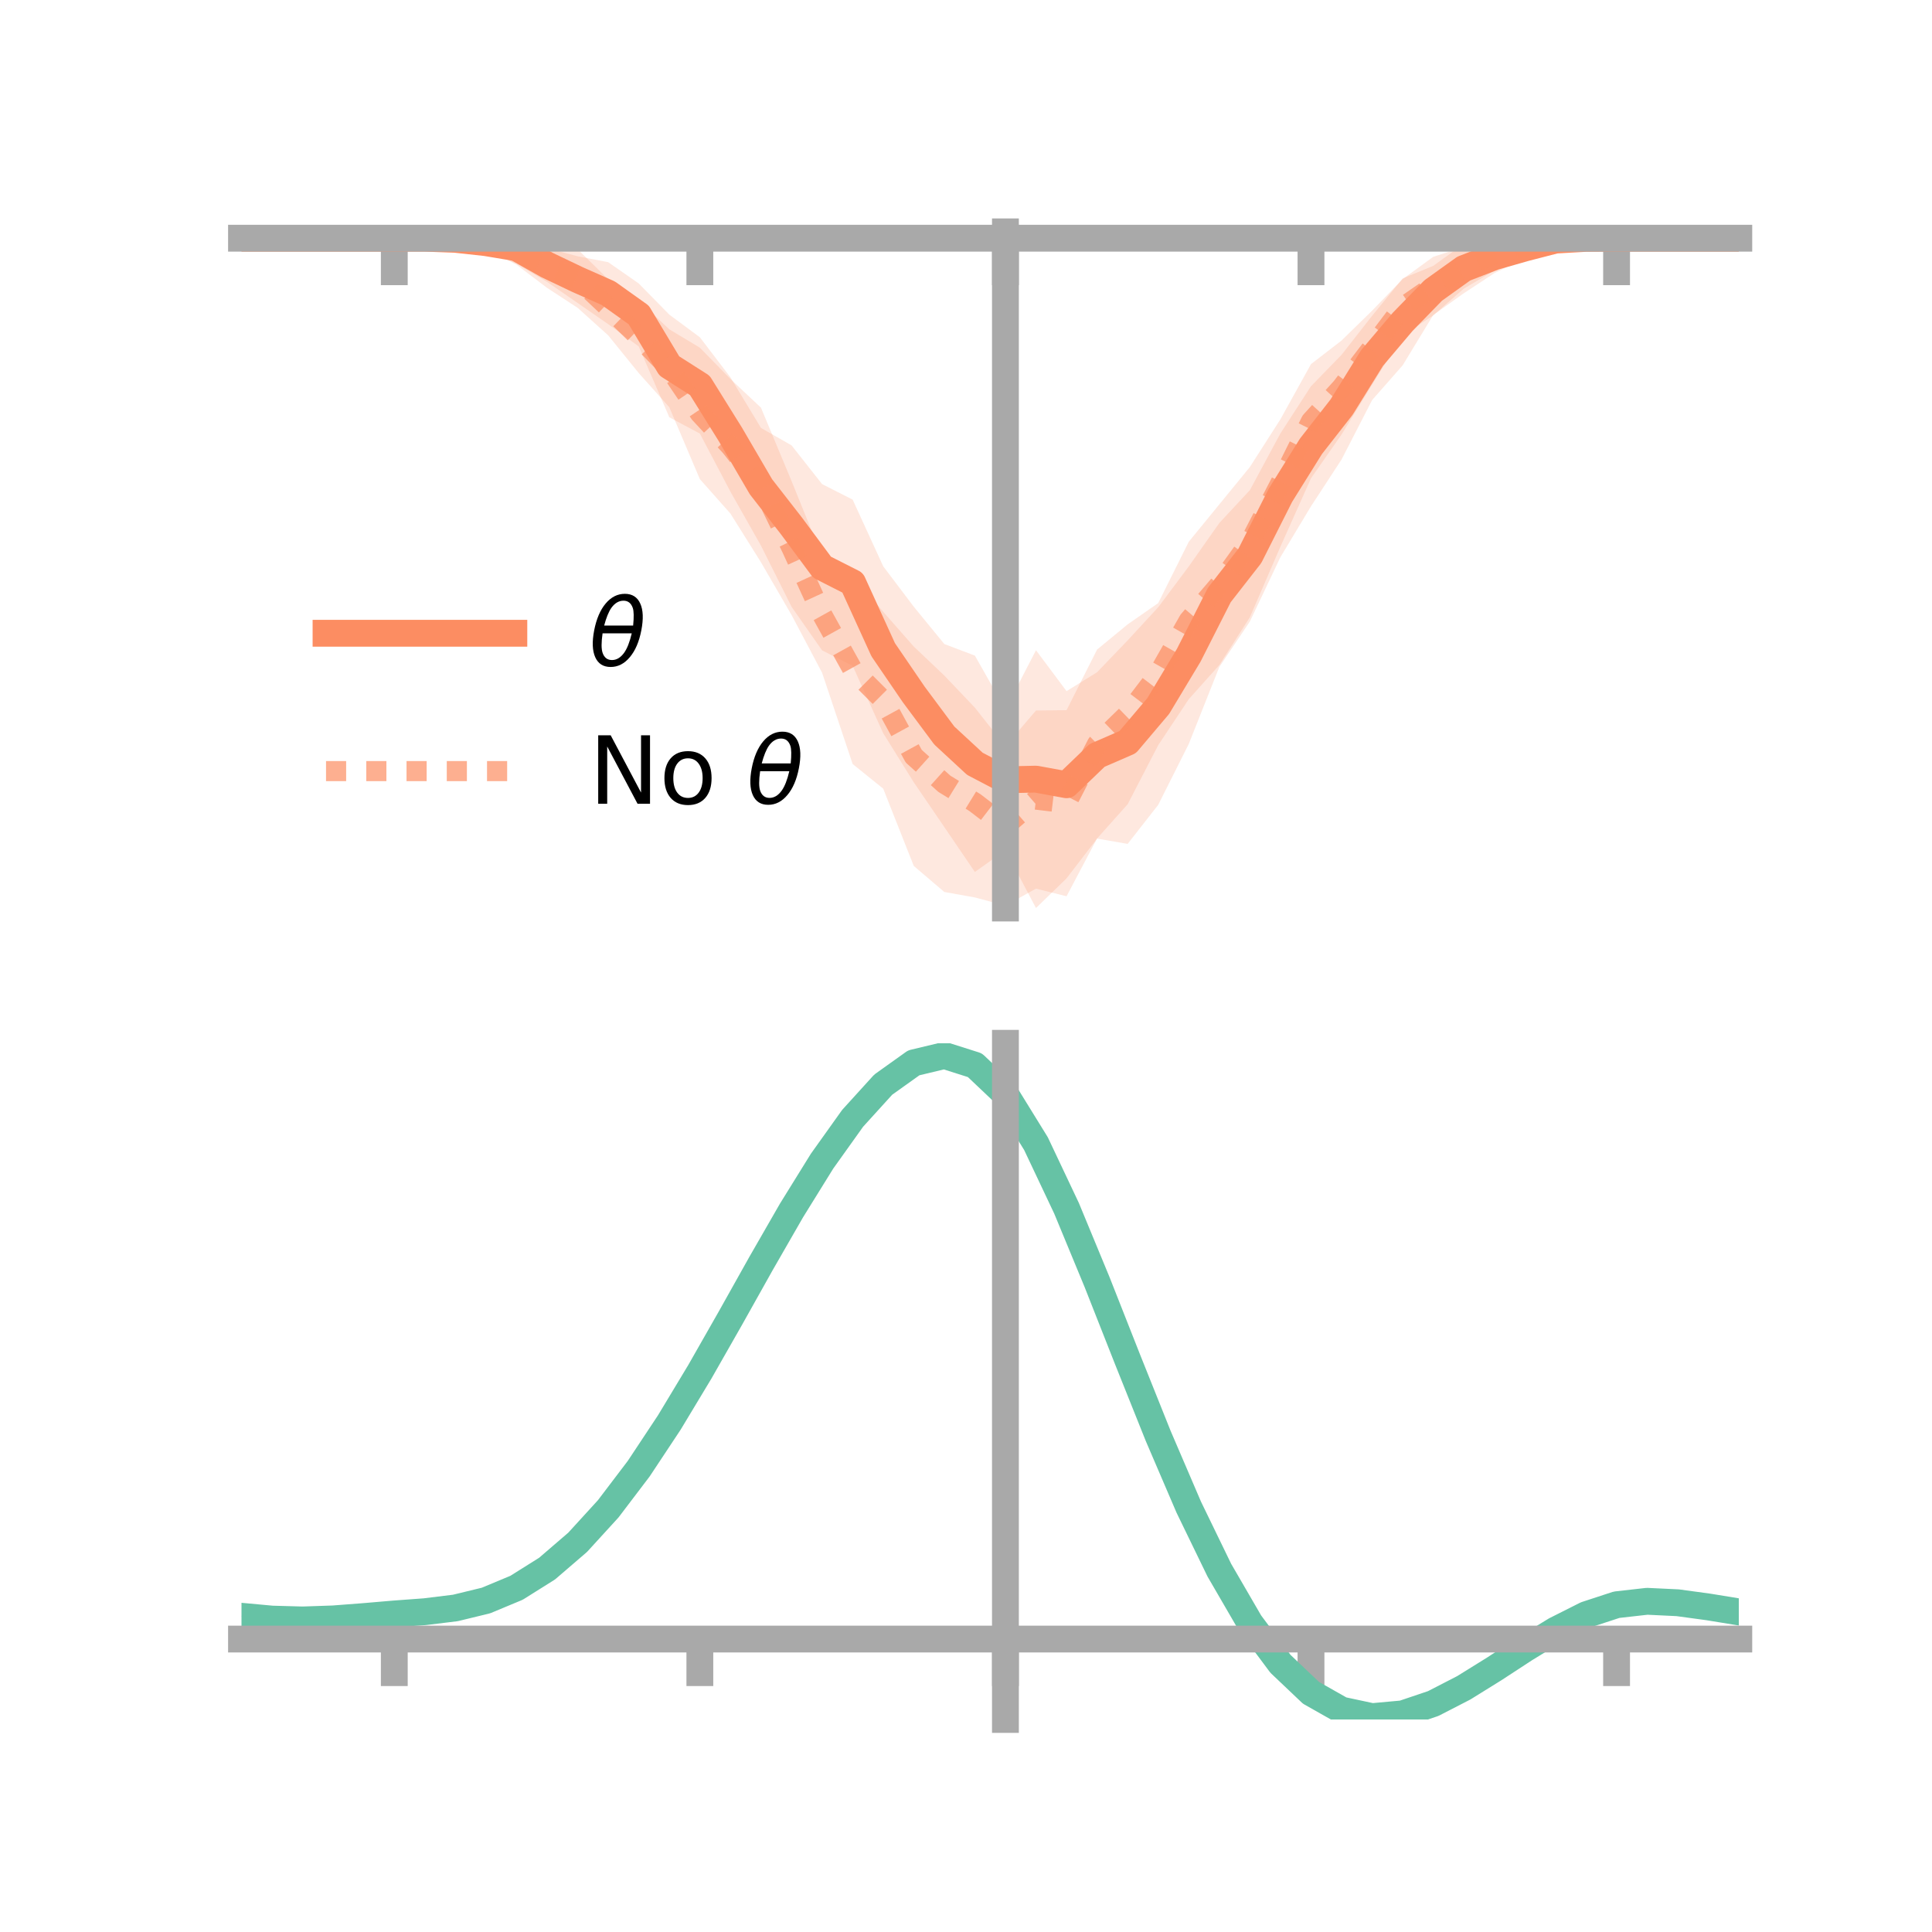 <?xml version="1.0" encoding="utf-8" standalone="no"?>
<!DOCTYPE svg PUBLIC "-//W3C//DTD SVG 1.1//EN"
  "http://www.w3.org/Graphics/SVG/1.1/DTD/svg11.dtd">
<!-- Created with matplotlib (https://matplotlib.org/) -->
<svg height="144pt" version="1.1" viewBox="0 0 144 144" width="144pt" xmlns="http://www.w3.org/2000/svg" xmlns:xlink="http://www.w3.org/1999/xlink">
 <defs>
  <style type="text/css">*{stroke-linecap:butt;stroke-linejoin:round;}</style>
 </defs>
 <g id="figure_1">
  <g id="patch_1">
   <path d="M 0 144 
L 144 144 
L 144 0 
L 0 0 
z
" style="fill:none;"/>
  </g>
  <g id="axes_1">
   <g id="patch_2">
    <path d="M 18 67.68 
L 129.6 67.68 
L 129.6 17.28 
L 18 17.28 
z
" style="fill:none;"/>
   </g>
   <g id="PolyCollection_1">
    <path clip-path="url(#p0ca871a4b2)" d="M 18 17.753 
L 18 17.753 
L 20.278 17.753 
L 22.555 17.753 
L 24.833 17.753 
L 27.11 17.753 
L 29.388 17.753 
L 31.665 17.744 
L 33.943 17.628 
L 36.22 17.514 
L 38.498 17.28 
L 40.776 18.496 
L 43.053 19.101 
L 45.331 19.541 
L 47.608 21.128 
L 49.886 23.45 
L 52.163 25.137 
L 54.441 28.122 
L 56.718 31.896 
L 58.996 33.192 
L 61.273 36.082 
L 63.551 37.239 
L 65.829 42.207 
L 68.106 45.218 
L 70.384 48.001 
L 72.661 48.866 
L 74.939 52.876 
L 77.216 48.464 
L 79.494 51.514 
L 81.771 50.104 
L 84.049 47.73 
L 86.327 45.261 
L 88.604 42.22 
L 90.882 38.98 
L 93.159 36.533 
L 95.437 32.301 
L 97.714 28.789 
L 99.992 26.445 
L 102.269 23.538 
L 104.547 20.75 
L 106.824 19.817 
L 109.102 18.176 
L 111.38 17.909 
L 113.657 17.715 
L 115.935 17.576 
L 118.212 17.723 
L 120.49 17.753 
L 122.767 17.753 
L 125.045 17.753 
L 127.322 17.753 
L 129.6 17.753 
L 129.6 17.753 
L 129.6 17.753 
L 127.322 17.753 
L 125.045 17.753 
L 122.767 17.753 
L 120.49 17.753 
L 118.212 17.809 
L 115.935 18.216 
L 113.657 19.252 
L 111.38 20.361 
L 109.102 21.859 
L 106.824 23.482 
L 104.547 27.229 
L 102.269 29.82 
L 99.992 34.248 
L 97.714 37.736 
L 95.437 41.524 
L 93.159 46.321 
L 90.882 49.71 
L 88.604 55.45 
L 86.327 59.987 
L 84.049 62.899 
L 81.771 62.504 
L 79.494 65.468 
L 77.216 67.68 
L 74.939 63.37 
L 72.661 64.992 
L 70.384 61.645 
L 68.106 58.306 
L 65.829 54.649 
L 63.551 49.627 
L 61.273 48.474 
L 58.996 45.222 
L 56.718 40.668 
L 54.441 36.644 
L 52.163 32.314 
L 49.886 31.099 
L 47.608 25.82 
L 45.331 24.161 
L 43.053 22.581 
L 40.776 21.011 
L 38.498 19.657 
L 36.22 18.66 
L 33.943 18.048 
L 31.665 17.764 
L 29.388 17.753 
L 27.11 17.753 
L 24.833 17.753 
L 22.555 17.753 
L 20.278 17.753 
L 18 17.753 
z
" style="fill:#fc8d62;fill-opacity:0.2;"/>
   </g>
   <g id="PolyCollection_2">
    <path clip-path="url(#p0ca871a4b2)" d="M 18 17.753 
L 18 17.753 
L 20.278 17.753 
L 22.555 17.753 
L 24.833 17.753 
L 27.11 17.753 
L 29.388 17.753 
L 31.665 17.728 
L 33.943 17.557 
L 36.22 17.431 
L 38.498 17.728 
L 40.776 18.291 
L 43.053 18.577 
L 45.331 20.817 
L 47.608 22.412 
L 49.886 24.546 
L 52.163 25.914 
L 54.441 28.246 
L 56.718 30.386 
L 58.996 35.849 
L 61.273 41.47 
L 63.551 42.882 
L 65.829 45.598 
L 68.106 48.189 
L 70.384 50.352 
L 72.661 52.744 
L 74.939 55.63 
L 77.216 52.956 
L 79.494 52.933 
L 81.771 48.414 
L 84.049 46.536 
L 86.327 44.95 
L 88.604 40.38 
L 90.882 37.592 
L 93.159 34.808 
L 95.437 31.247 
L 97.714 27.139 
L 99.992 25.381 
L 102.269 23.155 
L 104.547 20.804 
L 106.824 19.142 
L 109.102 18.404 
L 111.38 17.677 
L 113.657 17.549 
L 115.935 17.486 
L 118.212 17.678 
L 120.49 17.749 
L 122.767 17.753 
L 125.045 17.753 
L 127.322 17.753 
L 129.6 17.753 
L 129.6 17.753 
L 129.6 17.753 
L 127.322 17.753 
L 125.045 17.753 
L 122.767 17.753 
L 120.49 17.759 
L 118.212 17.872 
L 115.935 18.164 
L 113.657 19.157 
L 111.38 20.174 
L 109.102 21.513 
L 106.824 23.512 
L 104.547 25 
L 102.269 28.669 
L 99.992 32.384 
L 97.714 35.648 
L 95.437 40.742 
L 93.159 46.006 
L 90.882 49.568 
L 88.604 52.113 
L 86.327 55.54 
L 84.049 59.943 
L 81.771 62.492 
L 79.494 66.803 
L 77.216 66.233 
L 74.939 67.502 
L 72.661 66.891 
L 70.384 66.483 
L 68.106 64.541 
L 65.829 58.782 
L 63.551 56.946 
L 61.273 50.138 
L 58.996 45.836 
L 56.718 41.909 
L 54.441 38.278 
L 52.163 35.711 
L 49.886 30.353 
L 47.608 27.806 
L 45.331 24.995 
L 43.053 22.944 
L 40.776 21.456 
L 38.498 19.73 
L 36.22 18.549 
L 33.943 18.151 
L 31.665 17.79 
L 29.388 17.753 
L 27.11 17.753 
L 24.833 17.753 
L 22.555 17.753 
L 20.278 17.753 
L 18 17.753 
z
" style="fill:#fc8d62;fill-opacity:0.2;"/>
   </g>
   <g id="matplotlib.axis_1">
    <g id="xtick_1">
     <g id="line2d_1">
      <defs>
       <path d="M 0 0 
L 0 3.5 
" id="m60d48549eb" style="stroke:#a9a9a9;stroke-width:2;"/>
      </defs>
      <g>
       <use style="fill:#a9a9a9;stroke:#a9a9a9;stroke-width:2;" x="29.388" xlink:href="#m60d48549eb" y="17.753"/>
      </g>
     </g>
    </g>
    <g id="xtick_2">
     <g id="line2d_2">
      <g>
       <use style="fill:#a9a9a9;stroke:#a9a9a9;stroke-width:2;" x="52.163" xlink:href="#m60d48549eb" y="17.753"/>
      </g>
     </g>
    </g>
    <g id="xtick_3">
     <g id="line2d_3">
      <g>
       <use style="fill:#a9a9a9;stroke:#a9a9a9;stroke-width:2;" x="74.939" xlink:href="#m60d48549eb" y="17.753"/>
      </g>
     </g>
    </g>
    <g id="xtick_4">
     <g id="line2d_4">
      <g>
       <use style="fill:#a9a9a9;stroke:#a9a9a9;stroke-width:2;" x="97.714" xlink:href="#m60d48549eb" y="17.753"/>
      </g>
     </g>
    </g>
    <g id="xtick_5">
     <g id="line2d_5">
      <g>
       <use style="fill:#a9a9a9;stroke:#a9a9a9;stroke-width:2;" x="120.49" xlink:href="#m60d48549eb" y="17.753"/>
      </g>
     </g>
    </g>
   </g>
   <g id="matplotlib.axis_2"/>
   <g id="line2d_6">
    <path clip-path="url(#p0ca871a4b2)" d="M 18 17.753 
L 20.278 17.753 
L 22.555 17.753 
L 24.833 17.753 
L 27.11 17.753 
L 29.388 17.753 
L 31.665 17.754 
L 33.943 17.838 
L 36.22 18.087 
L 38.498 18.468 
L 40.776 19.754 
L 43.053 20.841 
L 45.331 21.851 
L 47.608 23.474 
L 49.886 27.275 
L 52.163 28.726 
L 54.441 32.383 
L 56.718 36.282 
L 58.996 39.207 
L 61.273 42.278 
L 63.551 43.433 
L 65.829 48.428 
L 68.106 51.762 
L 70.384 54.823 
L 72.661 56.929 
L 74.939 58.123 
L 77.216 58.072 
L 79.494 58.491 
L 81.771 56.304 
L 84.049 55.315 
L 86.327 52.624 
L 88.604 48.835 
L 90.882 44.345 
L 93.159 41.427 
L 95.437 36.912 
L 97.714 33.262 
L 99.992 30.347 
L 102.269 26.679 
L 104.547 23.989 
L 106.824 21.65 
L 109.102 20.018 
L 111.38 19.135 
L 113.657 18.484 
L 115.935 17.896 
L 118.212 17.766 
L 120.49 17.753 
L 122.767 17.753 
L 125.045 17.753 
L 127.322 17.753 
L 129.6 17.753 
" style="fill:none;stroke:#fc8d62;stroke-linecap:square;stroke-width:2;"/>
   </g>
   <g id="line2d_7">
    <path clip-path="url(#p0ca871a4b2)" d="M 18 17.753 
L 20.278 17.753 
L 22.555 17.753 
L 24.833 17.753 
L 27.11 17.753 
L 29.388 17.753 
L 31.665 17.759 
L 33.943 17.854 
L 36.22 17.99 
L 38.498 18.729 
L 40.776 19.874 
L 43.053 20.76 
L 45.331 22.906 
L 47.608 25.109 
L 49.886 27.449 
L 52.163 30.813 
L 54.441 33.262 
L 56.718 36.148 
L 58.996 40.842 
L 61.273 45.804 
L 63.551 49.914 
L 65.829 52.19 
L 68.106 56.365 
L 70.384 58.417 
L 72.661 59.818 
L 74.939 61.566 
L 77.216 59.595 
L 79.494 59.868 
L 81.771 55.453 
L 84.049 53.24 
L 86.327 50.245 
L 88.604 46.247 
L 90.882 43.58 
L 93.159 40.407 
L 95.437 35.994 
L 97.714 31.394 
L 99.992 28.883 
L 102.269 25.912 
L 104.547 22.902 
L 106.824 21.327 
L 109.102 19.958 
L 111.38 18.925 
L 113.657 18.353 
L 115.935 17.825 
L 118.212 17.775 
L 120.49 17.754 
L 122.767 17.753 
L 125.045 17.753 
L 127.322 17.753 
L 129.6 17.753 
" style="fill:none;stroke:#fc8d62;stroke-dasharray:1.5,1.5;stroke-dashoffset:0;stroke-opacity:0.7;stroke-width:1.5;"/>
   </g>
   <g id="patch_3">
    <path d="M 74.939 67.68 
L 74.939 17.28 
" style="fill:none;stroke:#a9a9a9;stroke-linecap:square;stroke-linejoin:miter;stroke-width:2;"/>
   </g>
   <g id="patch_4">
    <path d="M 129.6 67.68 
L 129.6 17.28 
" style="fill:none;"/>
   </g>
   <g id="patch_5">
    <path d="M 18 17.753 
L 129.6 17.753 
" style="fill:none;stroke:#a9a9a9;stroke-linecap:square;stroke-linejoin:miter;stroke-width:2;"/>
   </g>
   <g id="patch_6">
    <path d="M 18 17.28 
L 129.6 17.28 
" style="fill:none;"/>
   </g>
   <g id="legend_1">
    <g id="line2d_8">
     <path d="M 24.3 47.2 
L 38.3 47.2 
" style="fill:none;stroke:#fc8d62;stroke-linecap:square;stroke-width:2;"/>
    </g>
    <g id="line2d_9"/>
    <g id="text_1">
     <!-- $\theta$ -->
     <g transform="translate(43.9 49.65)scale(0.07 -0.07)">
      <defs>
       <path d="M 45.516 34.672 
L 14.453 34.672 
Q 12.359 20.062 14.5 13.875 
Q 17.188 6.25 24.469 6.25 
Q 31.781 6.25 37.359 13.922 
Q 42.234 20.656 45.516 34.672 
z
M 47.016 42.969 
Q 48.344 56.844 46.625 61.719 
Q 43.953 69.438 36.766 69.438 
Q 29.297 69.438 23.828 61.812 
Q 19.531 55.672 16.156 42.969 
z
M 38.188 76.766 
Q 49.906 76.766 54.594 66.406 
Q 59.281 56.109 55.719 37.844 
Q 52.203 19.625 43.453 9.281 
Q 34.766 -1.125 23.047 -1.125 
Q 11.281 -1.125 6.641 9.281 
Q 2 19.625 5.516 37.844 
Q 9.078 56.109 17.719 66.406 
Q 26.422 76.766 38.188 76.766 
z
" id="DejaVuSans-Oblique-952"/>
      </defs>
      <use transform="translate(0 0.234)" xlink:href="#DejaVuSans-Oblique-952"/>
     </g>
    </g>
    <g id="line2d_10">
     <path d="M 24.3 57.474 
L 38.3 57.474 
" style="fill:none;stroke:#fc8d62;stroke-dasharray:1.5,1.5;stroke-dashoffset:0;stroke-opacity:0.7;stroke-width:1.5;"/>
    </g>
    <g id="line2d_11"/>
    <g id="text_2">
     <!-- No $\theta$ -->
     <g transform="translate(43.9 59.924)scale(0.07 -0.07)">
      <defs>
       <path d="M 9.812 72.906 
L 23.094 72.906 
L 55.422 11.922 
L 55.422 72.906 
L 64.984 72.906 
L 64.984 0 
L 51.703 0 
L 19.391 60.984 
L 19.391 0 
L 9.812 0 
z
" id="DejaVuSans-78"/>
       <path d="M 30.609 48.391 
Q 23.391 48.391 19.188 42.75 
Q 14.984 37.109 14.984 27.297 
Q 14.984 17.484 19.156 11.844 
Q 23.344 6.203 30.609 6.203 
Q 37.797 6.203 41.984 11.859 
Q 46.188 17.531 46.188 27.297 
Q 46.188 37.016 41.984 42.703 
Q 37.797 48.391 30.609 48.391 
z
M 30.609 56 
Q 42.328 56 49.016 48.375 
Q 55.719 40.766 55.719 27.297 
Q 55.719 13.875 49.016 6.219 
Q 42.328 -1.422 30.609 -1.422 
Q 18.844 -1.422 12.172 6.219 
Q 5.516 13.875 5.516 27.297 
Q 5.516 40.766 12.172 48.375 
Q 18.844 56 30.609 56 
z
" id="DejaVuSans-111"/>
       <path id="DejaVuSans-32"/>
      </defs>
      <use transform="translate(0 0.234)" xlink:href="#DejaVuSans-78"/>
      <use transform="translate(74.805 0.234)" xlink:href="#DejaVuSans-111"/>
      <use transform="translate(135.986 0.234)" xlink:href="#DejaVuSans-32"/>
      <use transform="translate(167.773 0.234)" xlink:href="#DejaVuSans-Oblique-952"/>
     </g>
    </g>
   </g>
  </g>
  <g id="axes_2">
   <g id="patch_7">
    <path d="M 18 128.16 
L 129.6 128.16 
L 129.6 77.76 
L 18 77.76 
z
" style="fill:none;"/>
   </g>
   <g id="PolyCollection_3">
    <path clip-path="url(#pddc2cb4cf9)" d="M 18 120.508 
L 18 120.428 
L 20.278 120.648 
L 22.555 120.712 
L 24.833 120.628 
L 27.11 120.446 
L 29.388 120.243 
L 31.665 120.07 
L 33.943 119.785 
L 36.22 119.228 
L 38.498 118.269 
L 40.776 116.817 
L 43.053 114.822 
L 45.331 112.274 
L 47.608 109.207 
L 49.886 105.689 
L 52.163 101.82 
L 54.441 97.729 
L 56.718 93.573 
L 58.996 89.524 
L 61.273 85.774 
L 63.551 82.52 
L 65.829 79.965 
L 68.106 78.313 
L 70.384 77.76 
L 72.661 78.496 
L 74.939 80.691 
L 77.216 84.433 
L 79.494 89.322 
L 81.771 94.908 
L 84.049 100.773 
L 86.327 106.55 
L 88.604 111.939 
L 90.882 116.704 
L 93.159 120.681 
L 95.437 123.774 
L 97.714 125.952 
L 99.992 127.247 
L 102.269 127.737 
L 104.547 127.535 
L 106.824 126.78 
L 109.102 125.627 
L 111.38 124.238 
L 113.657 122.777 
L 115.935 121.402 
L 118.212 120.267 
L 120.49 119.524 
L 122.767 119.27 
L 125.045 119.384 
L 127.322 119.704 
L 129.6 120.088 
L 129.6 120.196 
L 129.6 120.196 
L 127.322 119.837 
L 125.045 119.536 
L 122.767 119.432 
L 120.49 119.691 
L 118.212 120.441 
L 115.935 121.601 
L 113.657 123.019 
L 111.38 124.532 
L 109.102 125.971 
L 106.824 127.164 
L 104.547 127.945 
L 102.269 128.16 
L 99.992 127.676 
L 97.714 126.393 
L 95.437 124.248 
L 93.159 121.225 
L 90.882 117.358 
L 88.604 112.735 
L 86.327 107.512 
L 84.049 101.909 
L 81.771 96.219 
L 79.494 90.795 
L 77.216 86.047 
L 74.939 82.414 
L 72.661 80.291 
L 70.384 79.584 
L 68.106 80.124 
L 65.829 81.722 
L 63.551 84.185 
L 61.273 87.313 
L 58.996 90.912 
L 56.718 94.789 
L 54.441 98.763 
L 52.163 102.669 
L 49.886 106.362 
L 47.608 109.72 
L 45.331 112.65 
L 43.053 115.09 
L 40.776 117.012 
L 38.498 118.422 
L 36.22 119.361 
L 33.943 119.908 
L 31.665 120.184 
L 29.388 120.348 
L 27.11 120.535 
L 24.833 120.7 
L 22.555 120.77 
L 20.278 120.708 
L 18 120.508 
z
" style="fill:#66c2a5;fill-opacity:0.2;"/>
   </g>
   <g id="matplotlib.axis_3">
    <g id="xtick_6">
     <g id="line2d_12">
      <g>
       <use style="fill:#a9a9a9;stroke:#a9a9a9;stroke-width:2;" x="29.388" xlink:href="#m60d48549eb" y="122.166"/>
      </g>
     </g>
    </g>
    <g id="xtick_7">
     <g id="line2d_13">
      <g>
       <use style="fill:#a9a9a9;stroke:#a9a9a9;stroke-width:2;" x="52.163" xlink:href="#m60d48549eb" y="122.166"/>
      </g>
     </g>
    </g>
    <g id="xtick_8">
     <g id="line2d_14">
      <g>
       <use style="fill:#a9a9a9;stroke:#a9a9a9;stroke-width:2;" x="74.939" xlink:href="#m60d48549eb" y="122.166"/>
      </g>
     </g>
    </g>
    <g id="xtick_9">
     <g id="line2d_15">
      <g>
       <use style="fill:#a9a9a9;stroke:#a9a9a9;stroke-width:2;" x="97.714" xlink:href="#m60d48549eb" y="122.166"/>
      </g>
     </g>
    </g>
    <g id="xtick_10">
     <g id="line2d_16">
      <g>
       <use style="fill:#a9a9a9;stroke:#a9a9a9;stroke-width:2;" x="120.49" xlink:href="#m60d48549eb" y="122.166"/>
      </g>
     </g>
    </g>
   </g>
   <g id="matplotlib.axis_4"/>
   <g id="line2d_17">
    <path clip-path="url(#pddc2cb4cf9)" d="M 18 120.468 
L 20.278 120.678 
L 22.555 120.741 
L 24.833 120.664 
L 27.11 120.49 
L 29.388 120.295 
L 31.665 120.127 
L 33.943 119.847 
L 36.22 119.294 
L 38.498 118.345 
L 40.776 116.915 
L 43.053 114.956 
L 45.331 112.462 
L 47.608 109.464 
L 49.886 106.025 
L 52.163 102.244 
L 54.441 98.246 
L 56.718 94.181 
L 58.996 90.218 
L 61.273 86.544 
L 63.551 83.352 
L 65.829 80.844 
L 68.106 79.218 
L 70.384 78.672 
L 72.661 79.394 
L 74.939 81.552 
L 77.216 85.24 
L 79.494 90.059 
L 81.771 95.564 
L 84.049 101.341 
L 86.327 107.031 
L 88.604 112.337 
L 90.882 117.031 
L 93.159 120.953 
L 95.437 124.011 
L 97.714 126.173 
L 99.992 127.462 
L 102.269 127.948 
L 104.547 127.74 
L 106.824 126.972 
L 109.102 125.799 
L 111.38 124.385 
L 113.657 122.898 
L 115.935 121.501 
L 118.212 120.354 
L 120.49 119.608 
L 122.767 119.351 
L 125.045 119.46 
L 127.322 119.77 
L 129.6 120.142 
" style="fill:none;stroke:#66c2a5;stroke-linecap:square;stroke-width:2;"/>
   </g>
   <g id="patch_8">
    <path d="M 74.939 128.16 
L 74.939 77.76 
" style="fill:none;stroke:#a9a9a9;stroke-linecap:square;stroke-linejoin:miter;stroke-width:2;"/>
   </g>
   <g id="patch_9">
    <path d="M 129.6 128.16 
L 129.6 77.76 
" style="fill:none;"/>
   </g>
   <g id="patch_10">
    <path d="M 18 122.166 
L 129.6 122.166 
" style="fill:none;stroke:#a9a9a9;stroke-linecap:square;stroke-linejoin:miter;stroke-width:2;"/>
   </g>
   <g id="patch_11">
    <path d="M 18 77.76 
L 129.6 77.76 
" style="fill:none;"/>
   </g>
  </g>
 </g>
 <defs>
  <clipPath id="p0ca871a4b2">
   <rect height="50.4" width="111.6" x="18" y="17.28"/>
  </clipPath>
  <clipPath id="pddc2cb4cf9">
   <rect height="50.4" width="111.6" x="18" y="77.76"/>
  </clipPath>
 </defs>
</svg>
